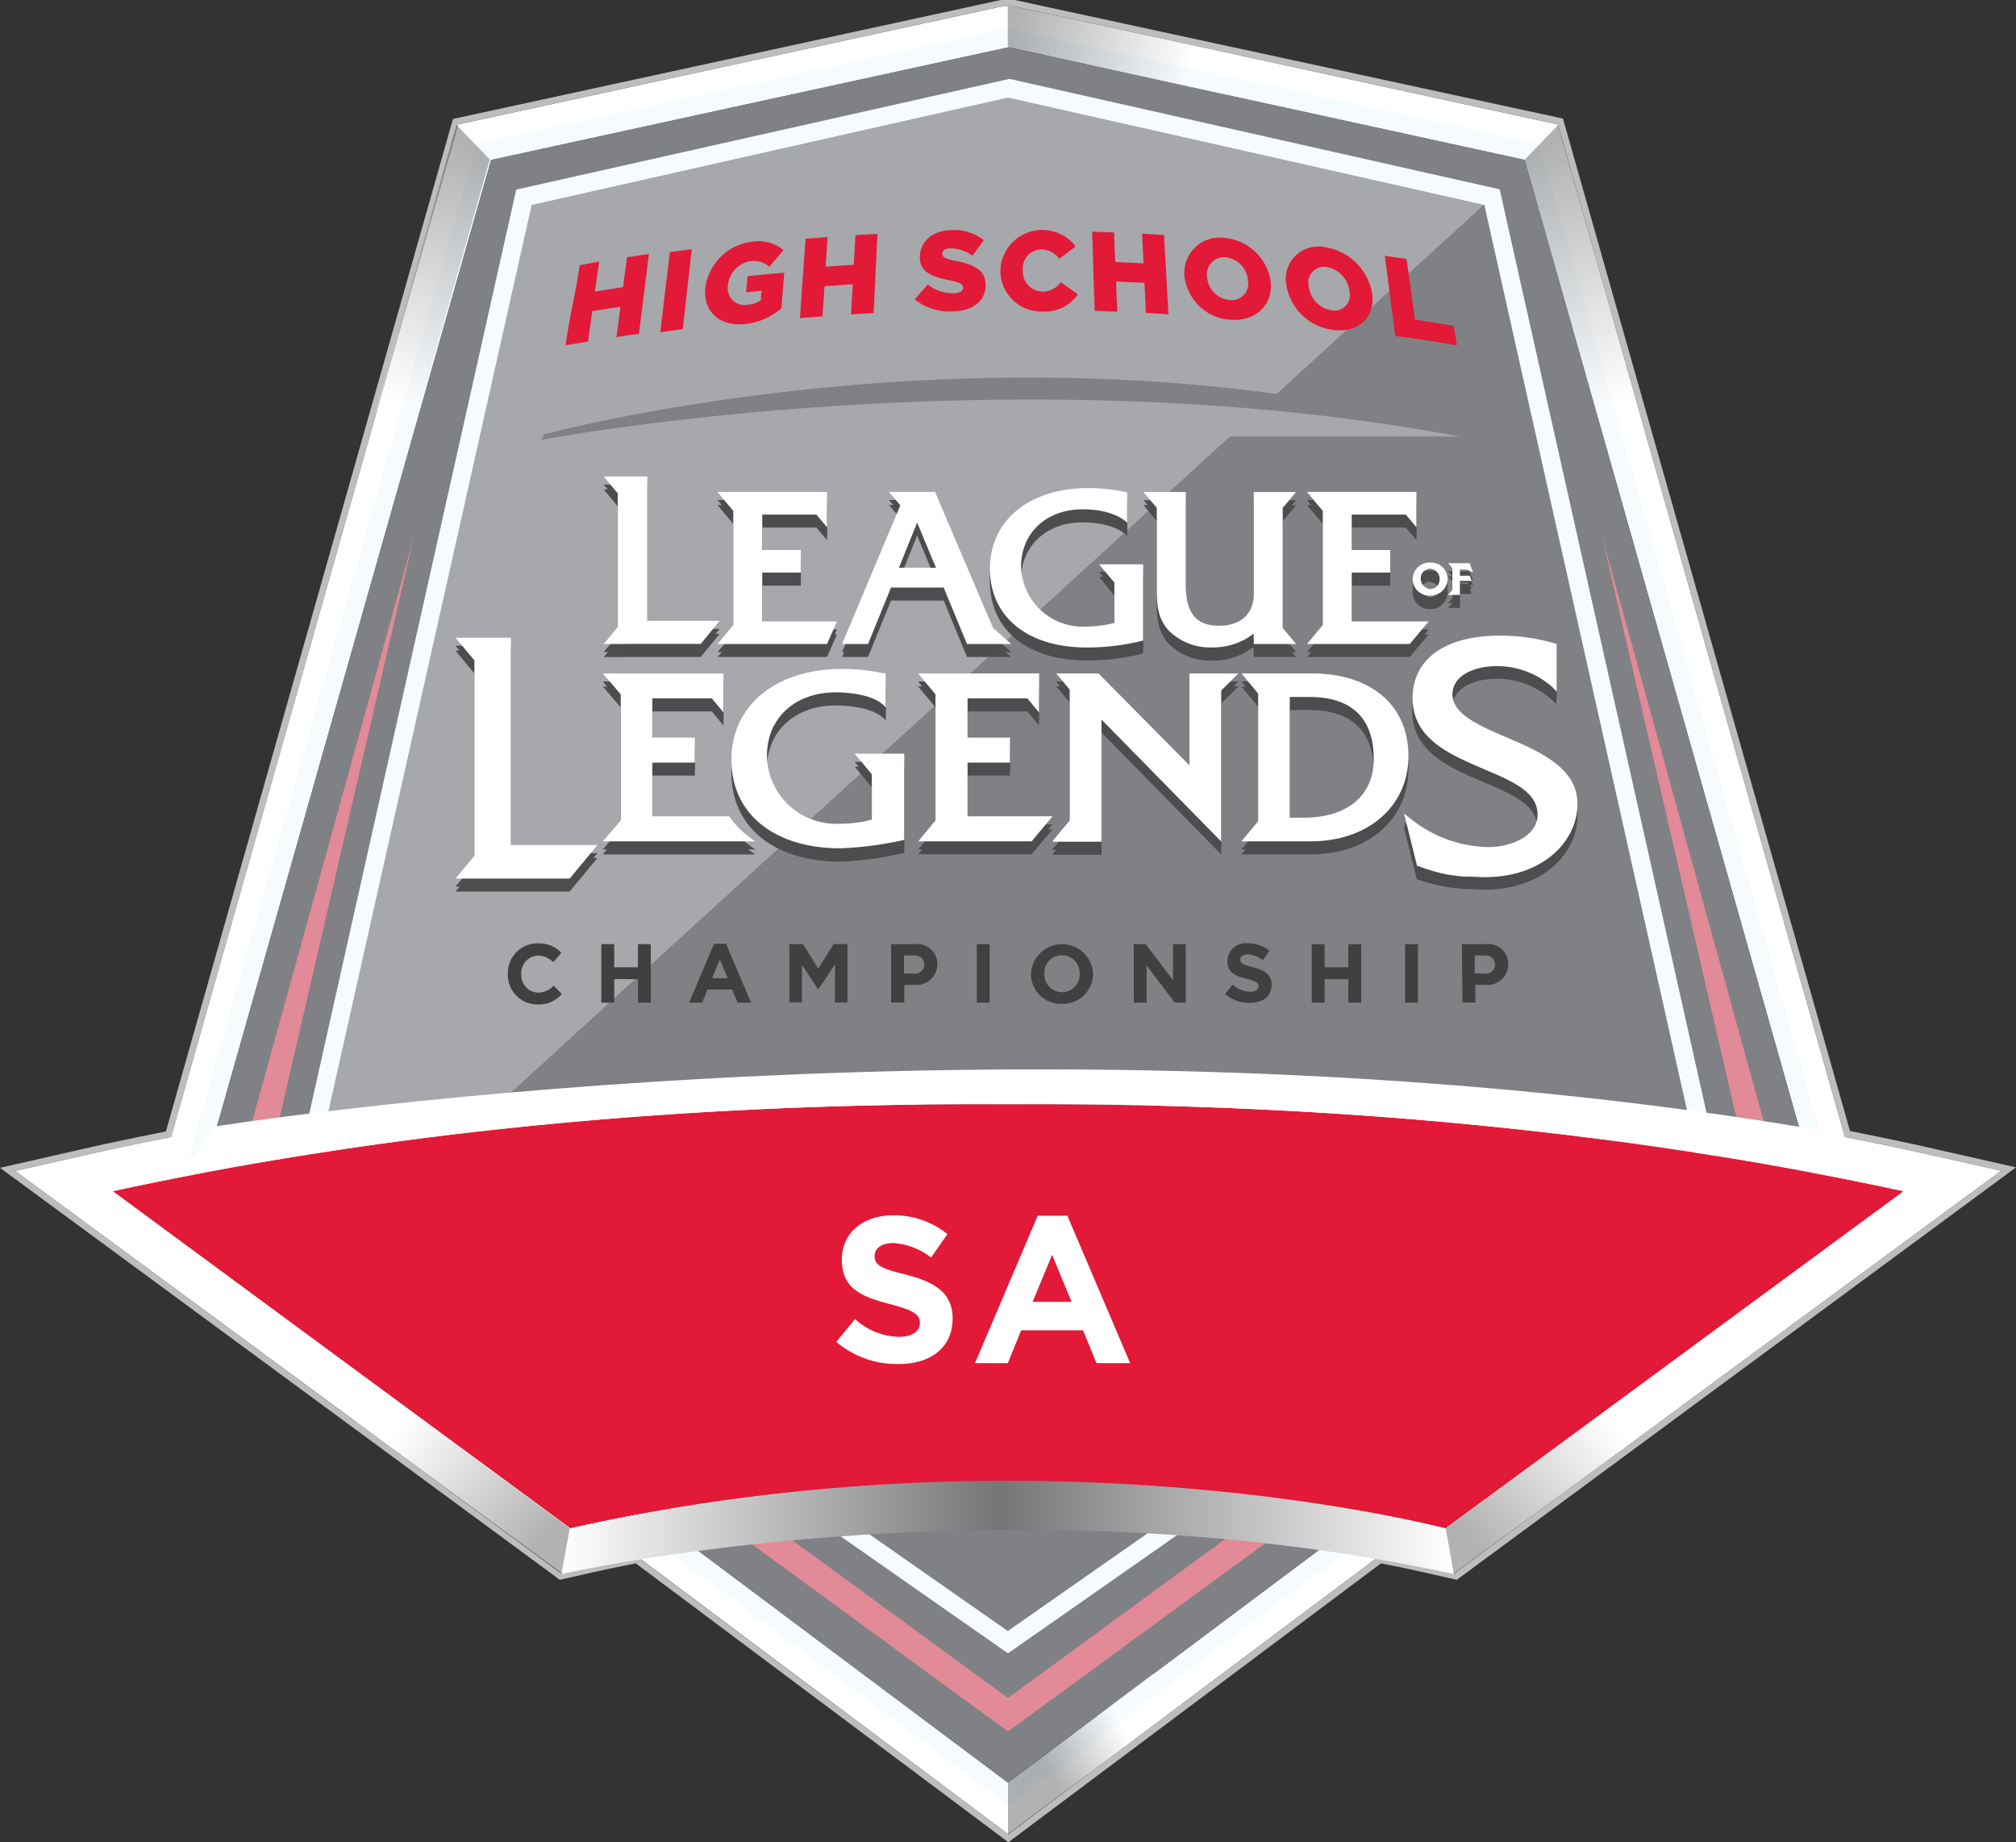 <svg xmlns="http://www.w3.org/2000/svg" xmlns:xlink="http://www.w3.org/1999/xlink" viewBox="0 0 214.36 195.87"><rect x="0" y="0" width="214.36" height="195.87" fill="#333333" stroke="none"/><defs><style>.cls-1{fill:#fff;}.cls-2{fill:#bbbdbf;}.cls-3{fill:#f6fbfd;}.cls-4{fill:#808184;}.cls-5{fill:#e28a97;}.cls-6{fill:#a6a8ab;}.cls-7{fill:#404041;}.cls-8{fill:#e21937;}.cls-10,.cls-11,.cls-12,.cls-13,.cls-14,.cls-9{opacity:0.3;}.cls-9{fill:url(#linear-gradient);}.cls-10{fill:url(#linear-gradient-2);}.cls-11{fill:url(#linear-gradient-3);}.cls-12{fill:url(#linear-gradient-4);}.cls-13{fill:url(#linear-gradient-5);}.cls-14{fill:url(#linear-gradient-6);}.cls-15{fill:url(#linear-gradient-7);}.cls-16{fill:#4d4d4f;}</style><linearGradient id="linear-gradient" x1="171.66" y1="42.77" x2="164.1" y2="15.52" gradientUnits="userSpaceOnUse"><stop offset="0" stop-color="#fff"/><stop offset="1"/></linearGradient><linearGradient id="linear-gradient-2" x1="209.82" y1="42.77" x2="202.26" y2="15.52" gradientTransform="matrix(-1, 0, 0, 1, 252.39, 0)" xlink:href="#linear-gradient"/><linearGradient id="linear-gradient-3" x1="126.68" y1="7.03" x2="107.89" y2="2.98" xlink:href="#linear-gradient"/><linearGradient id="linear-gradient-4" x1="119.56" y1="183.83" x2="111.53" y2="188.42" xlink:href="#linear-gradient"/><linearGradient id="linear-gradient-5" x1="171.29" y1="151.45" x2="156.78" y2="164.05" xlink:href="#linear-gradient"/><linearGradient id="linear-gradient-6" x1="-468.18" y1="151.46" x2="-482.69" y2="164.05" gradientTransform="matrix(-1, 0, 0, 1, -425.18, 0)" xlink:href="#linear-gradient"/><linearGradient id="linear-gradient-7" x1="59.71" y1="162.39" x2="154.58" y2="162.39" gradientUnits="userSpaceOnUse"><stop offset="0" stop-color="#fff"/><stop offset="0.49" stop-color="#757575"/><stop offset="1" stop-color="#fff"/></linearGradient></defs><title>Asset 12</title><g id="Layer_2" data-name="Layer 2"><g id="Layer_1-2" data-name="Layer 1"><path class="cls-1" d="M203.38,122.37l-.6-.13c-2.18-.47-4.39-.92-6.61-1.36L165.65,13.23,108.39.81l-.6-.13h-1.24L48.71,13.23,18.19,120.88c-2.23.44-4.44.89-6.6,1.36l-.61.13-9.37,2.12,58.07,42.74,2-.45c2-.46,4-.89,6.08-1.29L107.18,195l39.44-29.53c2.1.4,4.14.83,6.09,1.29l2,.45,58.08-42.74Z"/><path class="cls-2" d="M107.79.68l.6.13,57.26,12.42,30.52,107.65c2.22.44,4.43.89,6.61,1.36l.6.13,9.37,2.12-58.08,42.74-2-.45c-2-.46-4-.89-6.09-1.29L107.18,195,67.73,165.49c-2.09.4-4.13.83-6.08,1.29l-2,.45L1.61,124.49,11,122.37l.61-.13c2.16-.47,4.37-.92,6.6-1.36L48.71,13.23,106.55.68h1.24m.07-.68h-1.38l-.07,0L48.57,12.56l-.4.09-.12.39L17.64,120.29c-2.05.41-4.13.84-6.19,1.28l-.62.13-9.37,2.13L0,124.16l1.2.88,58.08,42.74.25.19.31-.08,2-.45c1.86-.43,3.8-.84,5.77-1.22l39.2,29.34.41.31.41-.31,39.2-29.34c2,.38,3.91.79,5.76,1.22l2,.45.31.08.25-.19L213.16,125l1.2-.89-1.46-.33-9.37-2.12h0l-.62-.13c-2.06-.44-4.14-.87-6.2-1.28L166.3,13l-.11-.39-.4-.09L108.54.14,107.93,0Z"/><polygon points="28.28 124.25 107.18 181.42 186.08 124.25 161.35 18.04 107.18 5.87 53 18.04 28.28 124.25"/><path d="M107.18,189.53,21.47,125.38,52.21,17,107,5.07h.31l.15,0L162.14,17l30.74,108.42Zm-77.8-65.32,77.8,57,77.79-57L160.59,18.31,107.18,6.18,53.76,18.31Z"/><path class="cls-3" d="M107.33,5.07l.15,0L162.14,17l30.74,108.42-85.7,64.15L21.47,125.38,52.21,17,107,5.07h.31m-.15,176.15,77.79-57L160.59,18.31,107.18,6.18,53.76,18.31,29.38,124.21l77.8,57m.35-178.1h-.72l-.2,0L51.8,15.06l-1.14.24-.32,1.13L19.59,124.85l-.36,1.29,1.07.8L106,191.09l1.17.88,1.17-.88,85.7-64.15,1.08-.8-.37-1.29L164,16.43l-.32-1.13-1.14-.24L107.9,3.2l-.17,0-.2,0ZM55.39,19.94,107.18,8.18,159,19.94,182.78,123.4l-75.6,55.4L31.57,123.4,55.39,19.94Z"/><path class="cls-4" d="M107.18,189.53,21.47,125.38,52.21,17,107,5.07h.31l.15,0L162.14,17l30.74,108.42Z"/><polygon class="cls-5" points="185.53 122.74 170.34 57.03 188.31 122.04 185.53 122.74"/><polygon class="cls-5" points="26.04 122.04 44.02 57.03 28.83 122.74 26.04 122.04"/><polygon class="cls-5" points="107.18 184.09 75.66 161.04 77.36 158.72 107.18 180.53 136.99 158.72 138.69 161.04 107.18 184.09"/><polyline class="cls-6" points="158.65 20.98 107.19 9.38 107.17 9.38 55.71 20.98 32.92 122.68 41.53 127.83"/><path class="cls-3" d="M107.18,175.78l-.56-.39L31.83,123.1,54.89,20.16,107.28,8.4l.12,0,52.06,11.73L182.53,123.1ZM34,122.25l73.16,51.16,73.16-51.16L157.83,21.79,107.18,10.37,56.53,21.79Z"/><path class="cls-7" d="M54,103.51v0a3.15,3.15,0,0,1,3.24-3.21,3.2,3.2,0,0,1,2.45,1l-.87,1a2.28,2.28,0,0,0-1.59-.7,1.84,1.84,0,0,0-1.8,1.93v0a1.84,1.84,0,0,0,1.8,2,2.28,2.28,0,0,0,1.64-.73l.87.88a3.19,3.19,0,0,1-2.55,1.11A3.14,3.14,0,0,1,54,103.51Z"/><path class="cls-7" d="M63.94,100.38h1.37v2.46h2.52v-2.46H69.2v6.22H67.83v-2.5H65.31v2.5H63.94Z"/><path class="cls-7" d="M75.93,100.34H77.2l2.66,6.26H78.43l-.57-1.39H75.23l-.57,1.39H73.27ZM77.37,104l-.82-2-.83,2Z"/><path class="cls-7" d="M83.93,100.38H85.4L87,103l1.64-2.63h1.47v6.22H88.79v-4.06L87,105.2h0l-1.73-2.63v4H83.93Z"/><path class="cls-7" d="M94.75,100.38h2.54a2.13,2.13,0,0,1,2.38,2.15v0a2.22,2.22,0,0,1-2.51,2.18h-1v1.87H94.75Zm2.46,3.14a1,1,0,0,0,1.08-.94v0c0-.61-.43-1-1.11-1H96.12v1.91Z"/><path class="cls-7" d="M103.86,100.38h1.37v6.22h-1.37Z"/><path class="cls-7" d="M109.62,103.51v0a3.31,3.31,0,0,1,6.61,0v0a3.22,3.22,0,0,1-3.32,3.22A3.18,3.18,0,0,1,109.62,103.51Zm5.18,0v0a1.88,1.88,0,0,0-1.89-1.95,1.85,1.85,0,0,0-1.86,1.93v0a1.89,1.89,0,0,0,1.88,2A1.87,1.87,0,0,0,114.8,103.51Z"/><path class="cls-7" d="M120.55,100.38h1.27l2.91,3.83v-3.83h1.35v6.22h-1.16l-3-3.95v3.95h-1.36Z"/><path class="cls-7" d="M130.26,105.69l.81-1a2.84,2.84,0,0,0,1.85.75c.56,0,.9-.22.9-.58v0c0-.35-.21-.53-1.25-.79-1.26-.32-2.06-.67-2.06-1.9v0a1.94,1.94,0,0,1,2.17-1.88,3.63,3.63,0,0,1,2.31.79l-.71,1a2.92,2.92,0,0,0-1.61-.61c-.53,0-.8.24-.8.54v0c0,.41.26.54,1.34.82,1.26.33,2,.78,2,1.86v0c0,1.24-.94,1.93-2.28,1.93A3.92,3.92,0,0,1,130.26,105.69Z"/><path class="cls-7" d="M139.48,100.38h1.37v2.46h2.52v-2.46h1.37v6.22h-1.37v-2.5h-2.52v2.5h-1.37Z"/><path class="cls-7" d="M149.41,100.38h1.36v6.22h-1.36Z"/><path class="cls-7" d="M155.44,100.38H158a2.13,2.13,0,0,1,2.38,2.15v0a2.22,2.22,0,0,1-2.51,2.18h-1v1.87h-1.37Zm2.45,3.14a1,1,0,0,0,1.08-.94v0c0-.61-.42-1-1.11-1h-1.05v1.91Z"/><path class="cls-8" d="M61.64,28.2c.93-.16,1.15-.24,2.07-.39-.18,1.28-.27,1.91-.46,3.19,1.2-.2,1.81-.29,3-.47.17-1.27.25-1.91.42-3.18L69,27c-.43,3.4-.64,5.1-1.06,8.49-1,.13-1.44.2-2.39.35.17-1.3.26-1.94.43-3.23-1.21.18-1.82.27-3,.47-.18,1.29-.28,1.94-.46,3.23l-2.38.4C60.62,33.31,61.13,31.61,61.64,28.2Z"/><path class="cls-8" d="M71.23,26.8l2.32-.3L72.6,35l-2.39.31C70.61,31.89,70.82,30.19,71.23,26.8Z"/><path class="cls-8" d="M75,30.6v0a5.68,5.68,0,0,1,5-4.9,4.07,4.07,0,0,1,3.3.89L81.8,28.36a2.51,2.51,0,0,0-2-.6,2.85,2.85,0,0,0-2.39,2.54v0a1.78,1.78,0,0,0,2.1,2.1,2.78,2.78,0,0,0,1.41-.49c0-.41,0-.61.08-1l-1.67.17c.06-.69.1-1,.16-1.72,1.56-.16,2.34-.23,3.9-.37l-.3,3.79a7.09,7.09,0,0,1-3.86,1.67C76.55,34.73,74.75,33.17,75,30.6Z"/><path class="cls-8" d="M85.66,25.38,88,25.2c-.08,1.26-.12,1.89-.21,3.16,1.21-.1,1.82-.13,3-.21.07-1.26.1-1.89.17-3.15.94-.06,1.4-.09,2.34-.13-.16,3.36-.25,5-.41,8.41l-2.4.14c.07-1.28.11-1.92.18-3.2l-3,.21c-.08,1.28-.12,1.92-.21,3.2l-2.4.19C85.29,30.44,85.41,28.76,85.66,25.38Z"/><path class="cls-8" d="M97.26,31.84l1.38-1.59a4.38,4.38,0,0,0,2.76.93c.66,0,1-.23,1-.59v0c0-.37-.28-.55-1.44-.79-1.81-.38-3.21-.83-3.15-2.55v0c.05-1.56,1.32-2.74,3.34-2.78a5.09,5.09,0,0,1,3.45,1.06l-1.19,1.66a4.09,4.09,0,0,0-2.36-.79c-.57,0-.85.25-.86.56v0c0,.38.28.55,1.46.78,1.94.39,3.16,1,3.15,2.58v0c0,1.72-1.42,2.75-3.53,2.79A6,6,0,0,1,97.26,31.84Z"/><path class="cls-8" d="M106.37,28.74v0a4.46,4.46,0,0,1,8-2.54l-1.74,1.32a2.38,2.38,0,0,0-1.87-1,2,2,0,0,0-2,2.21v0A2.13,2.13,0,0,0,110.86,31a2.31,2.31,0,0,0,1.93-1l1.82,1.29a4.24,4.24,0,0,1-3.79,1.83A4.35,4.35,0,0,1,106.37,28.74Z"/><path class="cls-8" d="M116.13,24.63l2.34.09c0,1.26.07,1.88.12,3.14l3,.14-.15-3.15,2.33.13c.19,3.37.28,5.06.47,8.43l-2.4-.14-.15-3.2-3-.14c0,1.28.07,1.92.12,3.2-1,0-1.45-.06-2.41-.08C116.28,29.68,116.23,28,116.13,24.63Z"/><path class="cls-8" d="M125.94,29.3v0a3.74,3.74,0,0,1,4.27-4A5.44,5.44,0,0,1,135.12,30s0,0,0,0c.22,2.43-1.6,4.19-4.28,4A5.24,5.24,0,0,1,125.94,29.3Zm6.76.53v0a2.68,2.68,0,0,0-2.35-2.47,1.81,1.81,0,0,0-2,2.08v0a2.65,2.65,0,0,0,2.37,2.46A1.77,1.77,0,0,0,132.7,29.83Z"/><path class="cls-8" d="M136.75,30.16s0,0,0,0a3.45,3.45,0,0,1,4.11-3.88,6,6,0,0,1,5.05,5s0,0,0,0c.3,2.44-1.44,4.13-4.11,3.8A5.75,5.75,0,0,1,136.75,30.16Zm6.74.8v0a2.94,2.94,0,0,0-2.42-2.57,1.67,1.67,0,0,0-1.92,2v0A2.92,2.92,0,0,0,141.59,33,1.64,1.64,0,0,0,143.49,31Z"/><path class="cls-8" d="M147.25,27.19l2.31.35c.36,2.58.54,3.86.89,6.44,1.66.25,2.48.39,4.14.67.12.83.19,1.24.31,2.07-2.62-.45-3.93-.66-6.55-1Z"/><path class="cls-1" d="M22.62,119.8s85.37-13.74,168.69,0c5.65.93,3.31,3.18,3.31,3.18l-86.13-6.49-88.67,7.76"/><path class="cls-8" d="M201.85,126.53c-33-7.1-65.74-9.29-94.54-9.12h-.26c-28.8-.17-61.57,2-94.55,9.12l-.55.12L60.66,162.5a201.55,201.55,0,0,1,46.39-4.84h.26a201.6,201.6,0,0,1,46.39,4.84l48.71-35.85Z"/><path class="cls-1" d="M110.36,117.4c28.06,0,59.68,2.28,91.49,9.13l.56.12L153.7,162.5a200.68,200.68,0,0,0-45-4.84h-3.06a200.62,200.62,0,0,0-45,4.84L12,126.65l.55-.12c31.82-6.85,63.44-9.13,91.49-9.13h6.37m0-2H104c-32.68,0-63.6,3.08-91.9,9.17l-.59.13-4.12,1,3.41,2.51L59.5,164.07l.73.53.87-.2a197.84,197.84,0,0,1,44.55-4.79h3.06a197.84,197.84,0,0,1,44.55,4.79l.87.2.72-.53,48.72-35.85,3.41-2.51-4.13-1-.59-.13c-28.29-6.09-59.21-9.17-91.9-9.17Z"/><path class="cls-6" d="M58,46.41s49.47-9.76,98.52,0"/><path class="cls-4" d="M57.54,46.77l.3-.59c.5-.1,50.18-13.54,98.9,0l.3.59C108.73,37.16,58,46.67,57.54,46.77Z"/><polygon class="cls-9" points="162.14 16.96 165.69 13.28 174.26 43.64 170.21 45.41 162.14 16.96"/><polygon class="cls-10" points="52.08 16.96 48.53 13.28 39.97 43.64 44.02 45.41 52.08 16.96"/><polygon class="cls-11" points="107.16 0.67 107.76 0.67 132.06 5.95 130.54 10.13 107.34 5.07 107.16 5.07 107.16 0.67"/><polygon class="cls-12" points="107.18 189.53 107.18 195.08 125.27 181.42 122.56 177.95 107.18 189.53"/><polygon class="cls-13" points="154.58 167.35 153.7 162.5 173.57 147.88 176.43 151.22 154.58 167.35"/><polygon class="cls-14" points="59.71 167.35 60.6 162.5 40.73 147.88 37.87 151.22 59.71 167.35"/><path class="cls-15" d="M59.71,167.35s46.11-10.59,94.87,0l-.88-4.85s-42.72-11.4-93.1,0"/><path class="cls-16" d="M133.32,69.85h4.5l-1.43-1.7V55.41l1.06-1.26h0v0l.36-.42h-4.5V64.55c0,1.94-1.26,3.37-3.71,3.37s-3.51-1.41-3.51-4.3V53.7h-4.51L123,55.41v8.38c0,1.69,0,3.29,1.31,4.7a6.26,6.26,0,0,0,4.59,1.74,6.9,6.9,0,0,0,4.4-1.46Z"/><path class="cls-16" d="M132,90.84h7.36c6.13,0,10.4-3.74,10.4-9.09S145.83,73,139.49,73H132l1.78,2.14V88.69Zm5.14-15.35h2.12c4.46,0,6.81,2.27,6.81,6.57,0,4.62-3.75,6.27-7.27,6.27h-1.66Z"/><polygon class="cls-16" points="97.63 90.83 109.69 90.83 111.91 88.18 102.88 88.18 102.88 82.46 107.39 82.46 107.39 79.8 102.88 79.8 102.88 75.64 109.24 75.64 110.48 77.13 110.48 75.64 110.49 75.64 110.49 72.98 97.62 72.98 99.47 75.2 99.47 88.61 97.63 90.83"/><path class="cls-16" d="M102.82,69.85h4.7l-1.93-1.7L99.42,53.69H94.53l1.2,1.42L89.54,69.85H92.3l2.44-6h5.6Zm-7.24-8.11,1.94-4.8,2,4.8Z"/><polygon class="cls-16" points="76.3 69.85 87.94 69.85 88.99 67.45 81.05 67.45 81.05 62.27 85.15 62.27 85.15 59.87 81.05 59.87 81.05 56.09 86.81 56.09 87.94 57.44 87.94 54.14 87.94 53.69 76.29 53.69 76.67 54.15 76.67 54.15 77.97 55.7 77.97 67.84 76.3 69.85"/><path class="cls-16" d="M95.81,90.75l.34-.06V81.51H90.88l1.82,2.2v4.83a14.07,14.07,0,0,1-3.54.43,7.35,7.35,0,0,1-7.61-7.25c0-4,3-6.72,7.31-6.72,1,0,4,.14,5.23,1.5l.09.1V73l-.25,0a21.79,21.79,0,0,0-4.4-.46c-7,0-11.76,3.88-11.76,9.64s4.55,9.43,11.59,9.43A35.38,35.38,0,0,0,95.81,90.75Z"/><path class="cls-16" d="M115.11,55.54c3.51,0,4.74,1.42,4.74,1.42V53.73a19,19,0,0,0-4.15-.46c-6.24,0-10.44,3.45-10.44,8.58s4,8.37,10.29,8.37a24.49,24.49,0,0,0,6-.74V61.33h-4.68l1.62,2v4.29a12.47,12.47,0,0,1-3.15.39,6.55,6.55,0,0,1-6.77-6.45C108.61,58,111.29,55.54,115.11,55.54Z"/><polygon class="cls-16" points="65.69 54.16 65.69 68.05 64.19 69.86 66.31 69.86 66.61 69.85 74.51 69.85 76.51 67.39 68.83 67.39 68.83 54.16 68.83 52.47 68.83 52.04 64.19 52.04 65.69 53.84 65.69 54.16"/><polygon class="cls-16" points="61.25 93.97 61.25 93.97 63.53 91.22 54.33 91.22 54.33 71.63 54.33 69.18 48.43 69.18 50.44 71.6 50.44 92.37 48.43 94.79 57.23 94.79 60.57 94.79 61.25 93.97"/><polygon class="cls-16" points="140.65 55.7 140.65 67.84 138.97 69.85 149.9 69.85 151.91 67.45 143.73 67.45 143.73 62.27 147.82 62.27 147.82 59.87 143.73 59.87 143.73 56.09 149.48 56.09 150.61 57.44 150.61 54.16 150.61 53.69 138.97 53.69 140.65 55.7"/><path class="cls-16" d="M150.21,63a1.77,1.77,0,0,0,1.85,1.76,1.8,1.8,0,0,0,1.86-1.79,1.76,1.76,0,0,0-1.82-1.73h0A1.8,1.8,0,0,0,150.21,63Zm1.86-1.11a1.08,1.08,0,0,1,1,1.17,1,1,0,0,1-1,1.06,1.12,1.12,0,0,1-1-1.17A1,1,0,0,1,152.07,61.84Z"/><polygon class="cls-16" points="153.98 64.63 155.23 64.63 155.23 63.15 156.48 63.15 156.29 62.59 155.23 62.59 155.23 61.94 155.98 61.94 156.64 62.27 156.26 61.27 153.98 61.27 154.43 61.8 154.43 64.11 153.98 64.63"/><path class="cls-16" d="M64.1,90.84H80.31a10.21,10.21,0,0,1-2.78-2.66H69.36V82.46h4.52V79.8H69.36V75.64h6.33l1.24,1.49V73H64.1L66,75.2V88.61Z"/><path class="cls-16" d="M167.73,87h0c0-.06,0-.13,0-.19,0-3.82-4-5.56-7.58-7.09-2.94-1.26-5.71-2.46-5.71-4.56s2.52-3,4.67-3a8.8,8.8,0,0,1,5.85,2.2l.52.51V69.84l-.21-.06a20.72,20.72,0,0,0-5.85-.81c-5.79,0-9.26,2.48-9.26,6.64,0,4.35,4,6,7.6,7.55,2.93,1.24,5.69,2.4,5.69,4.82,0,2.26-3,3.46-5.21,3.46a13.5,13.5,0,0,1-8.27-3l-.72-.58,1.39,5.61.15.06a20.69,20.69,0,0,0,3.17.79l.6.09c.35,0,.7.09,1.05.12l.56,0c.54,0,1.09.06,1.64.06,4.69,0,7.8-2.13,9.15-4.76h0A6.66,6.66,0,0,0,167.73,87Z"/><polygon class="cls-16" points="117.12 90.88 117.12 77.88 129.85 90.85 129.85 74.8 131.68 72.98 126.47 72.98 126.47 82.75 116.84 73.02 116.8 72.98 112.31 72.98 113.74 74.7 113.74 88.61 111.89 90.83 111.97 90.83 111.93 90.88 117.12 90.88"/><path class="cls-16" d="M133.32,69.33h4.5l-1.43-1.71V54.88l1.06-1.26h0v0l.36-.43h-4.5V64c0,2-1.26,3.38-3.71,3.38S126.1,66,126.1,63.09V53.17h-4.51L123,54.88v8.39c0,1.69,0,3.28,1.31,4.69a6.23,6.23,0,0,0,4.59,1.75,6.91,6.91,0,0,0,4.4-1.47Z"/><path class="cls-16" d="M132,90.31h7.36c6.13,0,10.4-3.74,10.4-9.08s-3.93-8.77-10.27-8.77H132l1.78,2.14V88.16ZM137.14,75h2.12c4.46,0,6.81,2.26,6.81,6.57,0,4.62-3.75,6.26-7.27,6.26h-1.66Z"/><polygon class="cls-16" points="97.63 90.31 109.69 90.31 111.91 87.65 102.88 87.65 102.88 81.94 107.39 81.94 107.39 79.28 102.88 79.28 102.88 75.11 109.24 75.11 110.48 76.61 110.48 75.11 110.49 75.11 110.49 72.46 97.62 72.46 99.47 74.68 99.47 88.08 97.63 90.31"/><path class="cls-16" d="M102.82,69.33h4.7l-1.93-1.71L99.42,53.16H94.53l1.2,1.43L89.54,69.33H92.3l2.44-6h5.6Zm-7.24-8.11,1.94-4.8,2,4.8Z"/><polygon class="cls-16" points="76.3 69.33 87.94 69.33 88.99 66.92 81.05 66.92 81.05 61.74 85.15 61.74 85.15 59.34 81.05 59.34 81.05 55.57 86.81 55.57 87.94 56.92 87.94 53.61 87.94 53.16 76.29 53.16 76.67 53.62 76.67 53.62 77.97 55.17 77.97 67.31 76.3 69.33"/><path class="cls-16" d="M95.81,90.23l.34-.07V81H90.88l1.82,2.19V88a13.63,13.63,0,0,1-3.54.43,7.35,7.35,0,0,1-7.61-7.24c0-4,3-6.73,7.31-6.73,1,0,4,.14,5.23,1.5l.09.1V72.44l-.25,0a21.79,21.79,0,0,0-4.4-.46c-7,0-11.76,3.87-11.76,9.64S82.32,91,89.36,91A36.28,36.28,0,0,0,95.81,90.23Z"/><path class="cls-16" d="M115.11,55c3.51,0,4.74,1.42,4.74,1.42V53.2a19.42,19.42,0,0,0-4.15-.45c-6.24,0-10.44,3.44-10.44,8.57s4,8.37,10.29,8.37a24.81,24.81,0,0,0,6-.73V60.8h-4.68l1.62,2v4.3a12.94,12.94,0,0,1-3.15.38A6.55,6.55,0,0,1,108.61,61C108.61,57.47,111.29,55,115.11,55Z"/><polygon class="cls-16" points="65.69 53.63 65.69 67.53 64.19 69.33 66.31 69.33 66.61 69.32 74.51 69.32 76.51 66.87 68.83 66.87 68.83 53.63 68.83 51.94 68.83 51.52 64.19 51.52 65.69 53.32 65.69 53.63"/><polygon class="cls-16" points="61.25 93.45 61.25 93.45 63.53 90.7 54.33 90.7 54.33 71.11 54.33 68.66 48.43 68.66 50.44 71.07 50.44 91.85 48.43 94.27 57.23 94.27 60.57 94.27 61.25 93.45"/><polygon class="cls-16" points="140.65 55.17 140.65 67.31 138.97 69.33 149.9 69.33 151.91 66.92 143.73 66.92 143.73 61.74 147.82 61.74 147.82 59.34 143.73 59.34 143.73 55.57 149.48 55.57 150.61 56.92 150.61 53.64 150.61 53.16 138.97 53.16 140.65 55.17"/><path class="cls-16" d="M150.21,62.42a1.76,1.76,0,0,0,1.85,1.76,1.8,1.8,0,0,0,1.86-1.78,1.76,1.76,0,0,0-1.82-1.74h0A1.8,1.8,0,0,0,150.21,62.42Zm1.86-1.1a1.07,1.07,0,0,1,1,1.17,1,1,0,0,1-1,1,1.11,1.11,0,0,1-1-1.17A1,1,0,0,1,152.07,61.32Z"/><polygon class="cls-16" points="153.98 64.11 155.23 64.11 155.23 62.62 156.48 62.62 156.29 62.07 155.23 62.07 155.23 61.41 155.98 61.41 156.64 61.74 156.26 60.74 153.98 60.74 154.43 61.28 154.43 63.58 153.98 64.11"/><path class="cls-16" d="M64.1,90.31H80.31a10.05,10.05,0,0,1-2.78-2.66H69.36V81.93h4.52V79.28H69.36V75.11h6.33l1.24,1.5V72.46H64.1L66,74.68V88.09Z"/><path class="cls-16" d="M167.73,86.52h0c0-.07,0-.13,0-.2,0-3.82-4-5.55-7.58-7.08-2.94-1.27-5.71-2.46-5.71-4.56s2.52-3,4.67-3A8.84,8.84,0,0,1,165,73.88l.52.51V69.32l-.21-.06a20.73,20.73,0,0,0-5.85-.82c-5.79,0-9.26,2.49-9.26,6.64,0,4.36,4,6.06,7.6,7.56,2.93,1.23,5.69,2.4,5.69,4.81s-3,3.47-5.21,3.47A13.5,13.5,0,0,1,150,88l-.72-.58L150.65,93l.15,0a18.6,18.6,0,0,0,3.17.79c.19,0,.4.06.6.09q.52.07,1.05.12l.56,0c.54,0,1.09.06,1.64.06,4.69,0,7.8-2.14,9.15-4.77h0A6.66,6.66,0,0,0,167.73,86.52Z"/><polygon class="cls-16" points="117.12 90.35 117.12 77.35 129.85 90.32 129.85 74.28 131.68 72.46 126.47 72.46 126.47 82.23 116.84 72.5 116.8 72.46 112.31 72.46 113.74 74.18 113.74 88.08 111.89 90.31 111.97 90.31 111.93 90.35 117.12 90.35"/><path class="cls-1" d="M133.32,68.47h4.5l-1.43-1.71V54l1.06-1.26h0v0l.36-.43h-4.5V63.16c0,2-1.26,3.37-3.71,3.37s-3.51-1.4-3.51-4.3V52.31h-4.51L123,54v8.39c0,1.69,0,3.28,1.31,4.69a6.23,6.23,0,0,0,4.59,1.75,7,7,0,0,0,4.4-1.46Z"/><path class="cls-1" d="M132,89.45h7.36c6.13,0,10.4-3.74,10.4-9.08s-3.93-8.77-10.27-8.77H132l1.78,2.14V87.31Zm5.14-15.35h2.12c4.46,0,6.81,2.27,6.81,6.57,0,4.62-3.75,6.26-7.27,6.26h-1.66Z"/><polygon class="cls-1" points="97.63 89.45 109.69 89.45 111.91 86.79 102.88 86.79 102.88 81.08 107.39 81.08 107.39 78.42 102.88 78.42 102.88 74.25 109.24 74.25 110.48 75.75 110.48 74.25 110.49 74.25 110.49 71.6 97.62 71.6 99.47 73.82 99.47 87.23 97.63 89.45"/><path class="cls-1" d="M102.82,68.47h4.7l-1.93-1.71L99.42,52.3H94.53l1.2,1.43L89.54,68.47H92.3l2.44-6h5.6Zm-7.24-8.11,1.94-4.8,2,4.8Z"/><polygon class="cls-1" points="76.3 68.47 87.94 68.47 88.99 66.07 81.05 66.07 81.05 60.88 85.15 60.88 85.15 58.48 81.05 58.48 81.05 54.71 86.81 54.71 87.94 56.06 87.94 52.75 87.94 52.3 76.29 52.3 76.67 52.76 76.67 52.76 77.97 54.32 77.97 66.45 76.3 68.47"/><path class="cls-1" d="M95.81,89.37l.34-.07V80.13H90.88l1.82,2.19v4.83a13.63,13.63,0,0,1-3.54.43,7.34,7.34,0,0,1-7.61-7.24c0-4,3-6.73,7.31-6.73,1,0,4,.14,5.23,1.51l.09.09V71.58l-.25,0a21.79,21.79,0,0,0-4.4-.46c-7,0-11.76,3.87-11.76,9.64s4.55,9.43,11.59,9.43A36.28,36.28,0,0,0,95.81,89.37Z"/><path class="cls-1" d="M115.11,54.15c3.51,0,4.74,1.43,4.74,1.43V52.35a19,19,0,0,0-4.15-.46c-6.24,0-10.44,3.44-10.44,8.57s4,8.38,10.29,8.38a24.49,24.49,0,0,0,6-.74V60h-4.68l1.62,1.94v4.3a12.94,12.94,0,0,1-3.15.38,6.55,6.55,0,0,1-6.77-6.44C108.61,56.61,111.29,54.15,115.11,54.15Z"/><polygon class="cls-1" points="65.69 52.77 65.69 66.67 64.19 68.47 66.31 68.47 66.61 68.46 74.51 68.46 76.51 66.01 68.83 66.01 68.83 52.77 68.83 51.08 68.83 50.66 64.19 50.66 65.69 52.46 65.69 52.77"/><polygon class="cls-1" points="61.25 92.59 61.25 92.59 63.53 89.84 54.33 89.84 54.33 70.25 54.33 67.8 48.43 67.8 50.44 70.21 50.44 90.99 48.43 93.41 57.23 93.41 60.57 93.41 61.25 92.59"/><polygon class="cls-1" points="140.65 54.32 140.65 66.45 138.97 68.47 149.9 68.47 151.91 66.07 143.73 66.07 143.73 60.88 147.82 60.88 147.82 58.48 143.73 58.48 143.73 54.71 149.48 54.71 150.61 56.06 150.61 52.78 150.61 52.3 138.97 52.3 140.65 54.32"/><path class="cls-1" d="M150.21,61.56a1.76,1.76,0,0,0,1.85,1.76,1.8,1.8,0,0,0,1.86-1.78,1.75,1.75,0,0,0-1.82-1.73h0A1.79,1.79,0,0,0,150.21,61.56Zm1.86-1.1a1.08,1.08,0,0,1,1,1.17,1,1,0,0,1-1,1,1.11,1.11,0,0,1-1-1.17A1,1,0,0,1,152.07,60.46Z"/><polygon class="cls-1" points="153.98 63.25 155.23 63.25 155.23 61.76 156.48 61.76 156.29 61.21 155.23 61.21 155.23 60.55 155.98 60.55 156.64 60.88 156.26 59.88 153.98 59.88 154.43 60.42 154.43 62.72 153.98 63.25"/><path class="cls-1" d="M64.1,89.45H80.31a10.05,10.05,0,0,1-2.78-2.66H69.36V81.08h4.52V78.42H69.36V74.25h6.33l1.24,1.5V71.6H64.1L66,73.82V87.23Z"/><path class="cls-1" d="M167.73,85.66h0c0-.07,0-.13,0-.2,0-3.82-4-5.55-7.58-7.08-2.94-1.27-5.71-2.46-5.71-4.56s2.52-3,4.67-3A8.84,8.84,0,0,1,165,73l.52.52V68.46l-.21-.06a20.73,20.73,0,0,0-5.85-.82c-5.79,0-9.26,2.49-9.26,6.65,0,4.35,4,6,7.6,7.55,2.93,1.24,5.69,2.4,5.69,4.81s-3,3.47-5.21,3.47a13.5,13.5,0,0,1-8.27-3l-.72-.58,1.39,5.61.15,0A19.6,19.6,0,0,0,154,93l.6.08q.52.08,1.05.12l.56,0c.54,0,1.09.06,1.64.06,4.69,0,7.8-2.14,9.15-4.77h0A6.74,6.74,0,0,0,167.73,85.66Z"/><polygon class="cls-1" points="117.12 89.49 117.12 76.5 129.85 89.47 129.85 73.42 131.68 71.6 126.47 71.6 126.47 81.37 116.84 71.64 116.8 71.6 112.31 71.6 113.74 73.32 113.74 87.23 111.89 89.45 111.97 89.45 111.93 89.49 117.12 89.49"/><path class="cls-1" d="M88.92,142.66l2-2.42a7.15,7.15,0,0,0,4.64,1.89c1.4,0,2.25-.56,2.25-1.47v0c0-.86-.53-1.31-3.14-2-3.13-.81-5.16-1.67-5.16-4.76v0c0-2.82,2.27-4.69,5.45-4.69a9,9,0,0,1,5.78,2L99,133.7a7.3,7.3,0,0,0-4-1.54c-1.31,0-2,.6-2,1.36v0c0,1,.66,1.35,3.35,2,3.16.82,4.94,2,4.94,4.67v0c0,3.1-2.36,4.83-5.71,4.83A9.91,9.91,0,0,1,88.92,142.66Z"/><path class="cls-1" d="M110.34,129.25h3.15l6.68,15.68h-3.58l-1.43-3.49h-6.58l-1.42,3.49h-3.49Zm3.6,9.16-2.07-5-2.07,5Z"/></g></g></svg>